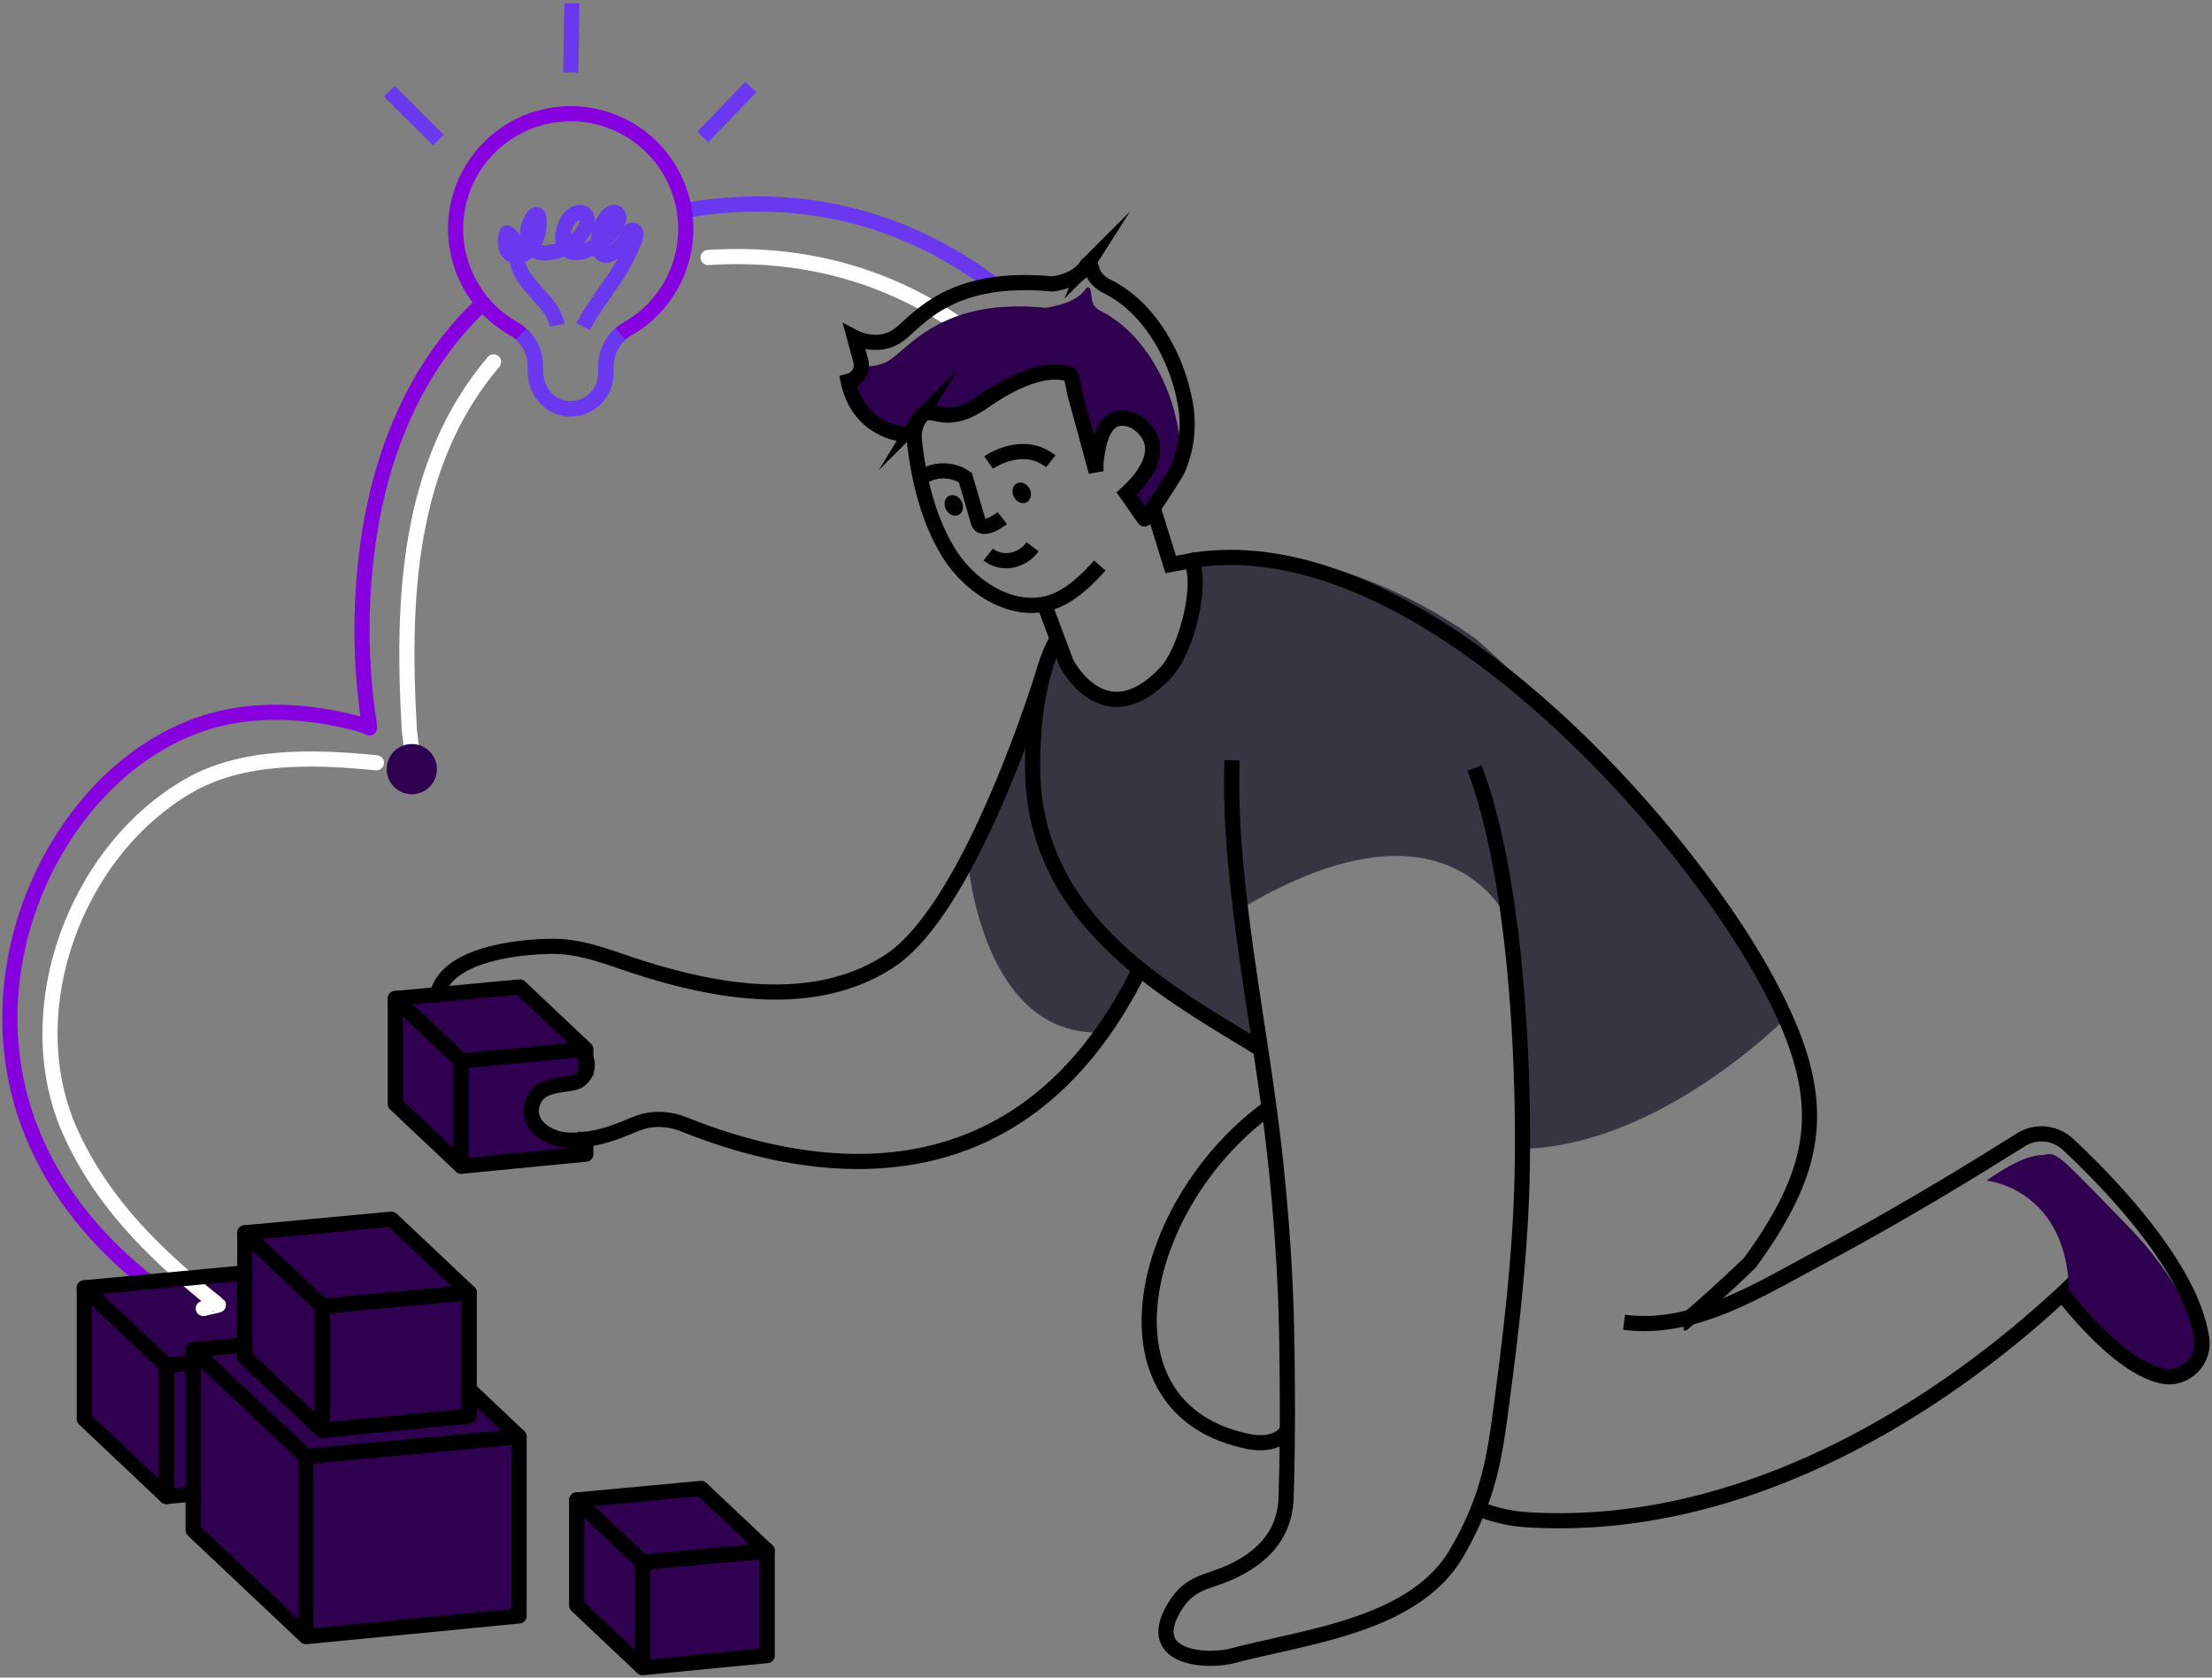 <svg width="670" height="508" fill="none" xmlns="http://www.w3.org/2000/svg"><rect width="100%" height="100%" fill="#808080" stroke="none"/><path d="M212.333 455.918l14.578 13.759a3.85 3.85 0 011.203 2.788v21.919a3.833 3.833 0 01-3.468 3.814l-28.691 2.789-15.817-14.932a3.812 3.812 0 01-1.21-2.789v-22.051a3.834 3.834 0 013.482-3.822l26.935-2.501a3.847 3.847 0 012.988 1.026z" fill="#2F004F"/><path d="M213.86 452.096l17.109 16.149a4.507 4.507 0 011.409 3.276v25.718a4.498 4.498 0 01-4.065 4.478l-33.671 3.276-18.569-17.529a4.495 4.495 0 01-1.409-3.276v-25.88a4.498 4.498 0 014.087-4.478l31.605-2.951a4.483 4.483 0 013.504 1.217zm-89.865-142.887v22.044a3.85 3.85 0 001.203 2.789l15.832 14.932 28.706-2.789a3.695 3.695 0 002.213-1.003c-4.744-.576-8.735-2.782-9.96-5.165-1.881-3.688-1.379-10.122 6.64-11.243a33.629 33.629 0 004.596-.944v-7.385a3.803 3.803 0 00-1.202-2.781l-14.571-13.774a3.937 3.937 0 00-1.369-.817 3.918 3.918 0 00-1.582-.201l-26.935 2.508a3.831 3.831 0 00-3.571 3.829z" fill="#2F004F"/><path d="M119.724 306.302v25.873a4.527 4.527 0 001.423 3.29l18.555 17.515 33.671-3.269a4.496 4.496 0 004.065-4.485v-.103a18.868 18.868 0 01-5.534.059c-4.743-.576-8.735-2.782-9.959-5.165-1.881-3.688-1.38-10.122 6.64-11.243a33.66 33.66 0 004.596-.944c3.6-1.099 3.821-2.302 3.821-2.302l.443.28v-6.27a4.434 4.434 0 00-1.402-3.269l-17.116-16.156a4.525 4.525 0 00-3.504-1.218l-31.605 2.951a4.524 4.524 0 00-4.094 4.456zm-1.063 69.695l17.227 16.231a4.546 4.546 0 011.424 3.298v25.902a4.534 4.534 0 01-4.095 4.515l-33.936 3.298-18.702-17.647a4.54 4.54 0 01-1.424-3.298v-26.043a4.532 4.532 0 014.117-4.515l31.826-2.951a4.533 4.533 0 013.563 1.21z" fill="#2F004F"/><path d="M120.469 371.482l20.221 19.086a5.325 5.325 0 011.668 3.866v30.395a5.325 5.325 0 01-4.81 5.297l-39.795 3.866-21.94-20.716a5.289 5.289 0 01-1.668-3.866v-30.587a5.317 5.317 0 014.848-5.26l37.352-3.475a5.346 5.346 0 014.124 1.394z" fill="#2F004F"/><path d="M71.962 391.815l17.927 16.924a4.714 4.714 0 011.476 3.43v26.95a4.722 4.722 0 01-4.265 4.7l-35.286 3.43-19.455-18.355a4.725 4.725 0 01-1.475-3.431v-27.141a4.727 4.727 0 014.286-4.7l33.118-3.091a4.689 4.689 0 013.674 1.284z" fill="#2F004F"/><path d="M73.828 387.115l21.04 19.86a5.539 5.539 0 011.735 4.028v31.635a5.527 5.527 0 01-4.995 5.504L50.22 452.17l-22.87-21.557a5.544 5.544 0 01-1.734-4.028v-31.834a5.54 5.54 0 015.024-5.511l38.873-3.615a5.555 5.555 0 014.316 1.49z" fill="#2F004F"/><path d="M123.737 411.372l25.135 23.726a6.598 6.598 0 012.073 4.81v37.788a6.642 6.642 0 01-5.968 6.581l-49.474 4.81-27.296-25.755a6.635 6.635 0 01-2.073-4.81v-38.024a6.64 6.64 0 016.005-6.58l46.434-4.324a6.644 6.644 0 015.164 1.778z" fill="#2F004F"/><path d="M126.371 404.784l29.51 27.843a7.752 7.752 0 011.799 2.571 7.75 7.75 0 01.635 3.073v44.346a7.75 7.75 0 01-7.008 7.724l-58.054 5.644-32.018-30.248a7.753 7.753 0 01-2.435-5.644v-44.597a7.75 7.75 0 017.038-7.724l54.468-5.068a7.75 7.75 0 016.065 2.08z" fill="#2F004F"/><path d="M301.055 86.203c-20.657-15.67-51.945-29.74-93.805-22.443" stroke="#6938EF" stroke-width="4.59" stroke-miterlimit="10"/><path d="M290.564 98.45c-18.385-12.771-43.424-22.576-76.077-20.473" stroke="#fff" stroke-width="4.59" stroke-linecap="round" stroke-linejoin="round"/><path d="M146.275 91.839c-20.185 18.643-30.793 44.921-34.674 71.702a189.575 189.575 0 00-.066 53.715c.193 1.046.323 2.103.391 3.165a26.381 26.381 0 00-4.043-1.439c-16.688-4.286-34.438-4.979-50.588 1.616-13.434 5.482-24.87 15.094-33.604 26.559a102.241 102.241 0 00-20.37 53.118c-2.95 36.887 14.69 66.633 41.145 87.615l.302.243" stroke="#8700E0" stroke-width="4.59" stroke-linejoin="round"/><path d="M149.499 109.589c-26.16 30.742-27.82 72.078-25.511 111.474.052.863.376 3.15.679 5.474m-10.654 4.449c-19.3-1.919-40.723-2.487-57.138 7.104-16.23 9.488-28.315 24.825-35.272 42.192-7.901 19.713-9.17 42.789-.34 62.428 9.909 21.985 26.316 37.721 44.885 52.454.052.037-2.213.539-4.574 1.07" stroke="#fff" stroke-width="4.59" stroke-linecap="round" stroke-linejoin="round"/><path d="M449.858 457.607a45.163 45.163 0 0012.845 2.604c62.288 3.829 120.739-30.247 161.906-68.396a133.68 133.68 0 005.43-5.334m-240.1 46.655c-3.601 5.504-12.048 3.305-12.048 3.305-47.112-9.664-33.368-72.041 6.485-100.99" stroke="#000" stroke-width="4.59" stroke-miterlimit="10"/><path d="M335.065 284.295c17.079 16.378 32.328 26.316 46.618 32.203l-5.902-41.262c64.369-38.496 81.499 4.426 81.499 4.426 2.464 4.028 3.608 51.82 3.932 68.131h2.214c40.576-2.169 77.249-39.285 77.249-39.285-20.502-51.48-93.694-115.089-93.694-115.089-50.801-35.625-89.577-23.644-89.577-23.644 11.944.863-4.331 33.936-4.331 33.936-23.984 20.827-32.837-10.277-32.837-10.277-23.209 55.553 14.829 90.861 14.829 90.861z" fill="#353642"/><path d="M293.094 260.267s4.213 54.121 40.827 52.328c0 0 13.73-14.851 13.383-26.146-.347-11.294-30.985-81.831-30.985-81.831s-19.86 49.533-23.225 55.649z" fill="#353642"/><path d="M626.675 389.668v.184l-3.129 2.951s1.299 1.203 3.129 2.951c2.382 2.214 5.665 5.268 8.115 7.599 4.242 4.028 25.932 25.711 31.723 5.991-1.144-6.898-5.526-21.085-22.324-38.319-23.889-24.552-20.561-21.505-26.559-21.1-2.767.177-6.352 1.8-9.421 3.505 7.761 3.231 19.528 12.195 18.466 36.238z" fill="#2F004F"/><path d="M601.724 357.509s23.482 2.214 24.951 32.159v.184a60.047 60.047 0 010 5.851c2.382 2.213 5.665 5.267 8.115 7.598 4.242 4.028 25.932 25.711 31.723 5.991-1.144-6.898-5.526-21.085-22.324-38.319-23.889-24.552-20.561-21.505-26.559-21.099-2.767.177-6.352 1.8-9.421 3.504a74.678 74.678 0 00-6.485 4.131z" fill="#2F004F"/><path d="M381.838 317.745c-26.559-16.651-69.171-37.972-69.068-85.837 0-11.369 1.173-20.657 3.689-29.451l.243-.841a41.257 41.257 0 013.534-8.182m189.712 207.167a418.564 418.564 0 0015.382-13.759l.059-.059a243.265 243.265 0 004.648-4.426 162.88 162.88 0 006.64-9.783.413.413 0 00.081-.162c14.327-23.165 15.19-41.624 1.844-68.78a5.55 5.55 0 00-.265-.576 207.491 207.491 0 00-4.906-9.222c-26.714-47.216-105.093-135.192-172.707-124.067" stroke="#000" stroke-width="4.59" stroke-miterlimit="10"/><path d="M624.587 391.793c14.017 17.396 23.851 23.571 30.498 24.935 6.647 1.365 12.771-4.529 11.804-11.346-3.084-21.542-28.152-47.312-40.487-58.836a11.736 11.736 0 00-14.268-1.401l-6.175 3.843c-18.245 11.377-37.286 22.472-56.431 32.697-17.551 9.385-36.835 21.447-57.61 18.717M373.162 230.233a240.375 240.375 0 00.657 25.674c2.338 30.904 8.654 61.388 12.128 92.167 2.214 19.697 3.571 39.484 3.837 59.307.221 16.644.265 29.34-.229 45.984-.317 10.712-6.374 17.551-15.596 22.132-7.769 3.851-13.184 3.069-18.023 10.838-9.952 16.009 9.59 17.145 17.543 15.035 22.31-5.902 55.132-9.14 67.873-31.325 10.159-17.705 11.45-29.281 14.017-49.067 2.804-21.439 5.165-42.967 5.666-64.597.775-34.829-1.925-90.854-14.408-123.795" stroke="#000" stroke-width="4.59" stroke-miterlimit="10"/><path d="M94.485 395.422l.118.118 2.767-.28-.103-.096-2.782.258zm43.889-3.77l-22.73 2.25 22.73-2.065v-.185z" fill="#2F004F"/><path d="M94.485 395.422l.118.118 2.767-.28.302.28 1.32-.118-.302-.28-.095-.103-1.328.125-2.782.258z" fill="#2F004F"/><path d="M94.485 395.422l.118.118 2.767-.28 1.32-.118-.096-.103-1.327.125-2.782.258zm58.039 39.47l-33.604 3.283 33.604-3.018v-.265zm-64.907 5.518l.177.177 4.094-.413.443.413 1.955-.177-.443-.413-.147-.148-1.963.178-4.116.383z" fill="#2F004F"/><path d="M87.617 440.41l.177.177 4.094-.413 1.956-.177-.148-.148-1.962.178-4.117.383z" fill="#2F004F"/><path d="M316.717 201.608s-21.704 72.403-47.09 89.268c-23.918 15.884-56.032 8.993-81.256.317-6.964-2.397-13.965-4.736-21.395-4.625-10.453.147-31.76 2.464-34.526 14.629m212.796-7.717c-37.456 75.848-103.868 60.717-138.055 47.01a20.43 20.43 0 00-9.782-1.402c-3.306.361-5.902 1.763-8.979 2.951-5.231 2.066-11.14 3.548-16.813 3.165-5.673-.384-12.586-4.707-10.196-11.398 1.904-5.334 7.835-4.951 12.38-5.976 4.544-1.026 5.636-7.651 1.387-9.798a.369.369 0 01-.141-.081" stroke="#000" stroke-width="4.59" stroke-miterlimit="10"/><path d="M174.664 454.221l19.978 18.879 37.736-3.512-20.001-18.872-37.713 3.505z" stroke="#000" stroke-width="4.59" stroke-linecap="square" stroke-linejoin="round"/><path d="M194.642 473.1V505l37.736-3.667v-31.745l-37.736 3.512zm-19.978-18.879v31.922L194.642 505v-31.9l-19.978-18.879zM58.49 408.731l34.188 32.306 64.553-6.012-15.109-14.268v8.048l-44.45 4.331-23.526-22.221v-3.652l-15.655 1.468z" stroke="#000" stroke-width="4.59" stroke-linecap="square" stroke-linejoin="round"/><path d="M92.678 441.03v54.571l64.553-6.271v-54.298l-64.553 5.998zm-34.18-32.291v54.608l34.18 32.254V441.03l-34.18-32.291zm15.647-35.42l23.527 22.221 44.45-4.124-23.549-22.228-44.427 4.131z" stroke="#000" stroke-width="4.59" stroke-linecap="square" stroke-linejoin="round"/><path d="M97.672 403.7v-8.16l44.45-4.124v34.306m-67.976-52.403v37.596l23.526 22.221V395.54l-23.526-22.221zm-.657 13.236l-1.01-.952-46.95 4.367 24.869 23.512 6.971-.656" stroke="#000" stroke-width="4.59" stroke-linecap="square" stroke-linejoin="round"/><path d="M57.782 412.781l-7.385.701v39.699l8.093-.782" stroke="#000" stroke-width="4.59" stroke-linecap="square" stroke-linejoin="round"/><path d="M25.535 389.97v39.735l24.87 23.476v-39.713l-24.87-23.498zm94.196-87.6l19.978 18.879 37.736-3.512-20-18.879-37.714 3.512zm57.721 42.649v4.471l-37.735 3.667v-31.901l35.33-3.29 2.405-.221v5.636" stroke="#000" stroke-width="4.59" stroke-linecap="square" stroke-linejoin="round"/><path d="M119.731 302.37v31.922l19.978 18.857v-31.9l-19.978-18.879z" stroke="#000" stroke-width="4.59" stroke-linecap="square" stroke-linejoin="round"/><path d="M312.77 165.584c-3.431 4.596-9.451 5.511-13.442 2.346" stroke="#000" stroke-width="4.59" stroke-miterlimit="10"/><path d="M258.228 119.777a18.882 18.882 0 0018.665 11.804 10.004 10.004 0 011.395-4.581c3.548-5.784 6.883 3.549 19.735-5.474 17.801-12.542 25.954-8.115 25.954-8.115.737.383 1.32 4.825 1.519 5.599 1.218 4.5 2.428 8.979 3.689 13.471.738 2.745 1.476 5.467 2.213 8.189.19-.504.409-.997.657-1.475.811-6.485 2.811-14.29 10.07-12.166a9.787 9.787 0 013.918 2.332c5.378 5.208 2.84 11.413-1.203 16.334a24.608 24.608 0 01-3.379 4.101c1.011 1.476 5.128 7.378 5.128 7.378.427.59 9.539-13.545 10.158-15.035.717-3.514.839-7.122.362-10.676-2.044-14.607-10.557-30.668-23.608-37.226-3.246-1.623-2.612-3.763-3.231-6.552a.737.737 0 00-1.417-.191c-3.098 4.736-12.306 5.725-12.306 5.725-31.612-3.18-41.432 12.637-47.555 16.119a12.451 12.451 0 01-8.115 1.38 4.918 4.918 0 01-2.744 4.308l.383 1.476a4.964 4.964 0 01-.288 3.275z" fill="#2F004F"/><path d="M276.916 131.581a18.878 18.878 0 01-18.651-11.767v0a24.914 24.914 0 01-1.342-4.338l.236-.066a4.06 4.06 0 00.974-.376 4.92 4.92 0 002.744-4.309 4.736 4.736 0 00-.162-1.475l-1.911-7.068s6.396 3.394 12.394-.074c5.998-3.467 14.556-19.24 47.555-16.12 0 0 7.252-.67 10.329-5.496a.736.736 0 011.409.2c.62 2.788 1.977 4.618 5.216 6.24 13.08 6.567 21.601 22.628 23.608 37.228a34.609 34.609 0 01-2.553 17.927c-.62 1.475-9.731 15.625-10.159 15.035 0 0-4.116-5.902-5.127-7.377l-.243-.325.317-.288a35.609 35.609 0 003.305-3.489c4.043-4.921 6.581-11.125 1.202-16.334a9.763 9.763 0 00-3.917-2.331c-7.259-2.125-9.259 5.681-10.07 12.165a17.322 17.322 0 00-.067 3.733l-.59-2.213c-.738-2.722-1.475-5.444-2.213-8.189-1.232-4.493-2.442-8.971-3.689-13.471-.199-.775-.811-5.216-1.52-5.6 0 0-8.152-4.382-25.954 8.116-12.851 9.022-16.186-.31-19.734 5.474a10 10 0 00-1.395 4.581c-.018.519-.003 1.039.045 1.557a.594.594 0 000 .206c.103 1.129.25 2.258.398 3.357 1.475 10.609 4.353 21.491 10.011 30.69 6.861 11.148 22.029 20.871 35.087 13.191 4.065-2.397 7.548-5.806 10.661-9.332" stroke="#000" stroke-width="4.59" stroke-miterlimit="10"/><path d="M286.514 154.264c-.815-1.587-.412-3.42.9-4.094 1.312-.673 3.037.068 3.851 1.655.815 1.588.412 3.421-.9 4.095-1.312.673-3.037-.068-3.851-1.656zm20.582-3.813c-.815-1.588-.411-3.421.901-4.095 1.312-.673 3.036.068 3.851 1.656.815 1.587.412 3.42-.9 4.094-1.312.673-3.037-.068-3.852-1.655z" fill="#000"/><path d="M303.593 156.894s-6.293 4.957-7.326.966c-.325-1.232-3.873-13.213-3.873-13.213s-6.463-5.046-14.328.605m21.373-5.194s10.269-7.245 18.827-.354m31.001 14.062l5.326 17.174 6.087-1.143c3.828 6.389-1.107 27.038-7.636 33.936-18.628 19.742-30.086-3.047-30.086-3.047l-2.722-7.274-3.947-10.52" stroke="#000" stroke-width="4.59" stroke-miterlimit="10"/><path d="M187.921 101.142a13.34 13.34 0 00-4.426 9.886v2.11a10.699 10.699 0 01-11.768 10.601c-5.511-.561-9.539-5.57-9.539-11.14v-1.579a13.279 13.279 0 00-4.33-9.841" stroke="#6938EF" stroke-width="4.59" stroke-linejoin="round"/><path d="M187.921 101.142a13.34 13.34 0 00-4.426 9.886v2.11a10.699 10.699 0 01-11.768 10.601c-5.511-.561-9.539-5.57-9.539-11.14v-1.579a13.279 13.279 0 00-4.33-9.841" stroke="#6938EF" stroke-width="4.59" stroke-linejoin="round"/><path d="M187.921 101.142a14.132 14.132 0 012.287-1.623 34.847 34.847 0 0016.943-36.432 34.852 34.852 0 00-64.794-10.656 34.848 34.848 0 004.383 39.94c.074.07.141.15.199.235a35.747 35.747 0 008.698 6.972c.8.444 1.544.984 2.213 1.608" stroke="#8700E0" stroke-width="4.59" stroke-linejoin="round"/><path d="M176.574 98.87c2.251-4.088 6.043-9.502 8.713-13.361a59.218 59.218 0 007.061-13.228 3.042 3.042 0 00.265-1.623 1.079 1.079 0 00-1.166-.93c-.494.097-.737.613-.995 1.063a16.097 16.097 0 01-4.427 5.415c-1.04.804-2.516 1.475-3.6.738a3.098 3.098 0 01-1.055-2.31 12.894 12.894 0 012.287-8.779c.738-1.003 2.021-1.977 3.062-1.32 1.04.657.737 2.28.118 3.371a16.98 16.98 0 01-10.535 8.285 5.49 5.49 0 01-3.372.037 4.12 4.12 0 01-2.353-3.047 8.103 8.103 0 01.332-3.961c.605-1.985 1.778-4.014 3.747-4.678a2.648 2.648 0 011.918 0 2.476 2.476 0 011.306 2.28 5.475 5.475 0 01-.826 2.619 14.212 14.212 0 01-11.133 7.097 6.091 6.091 0 01-4.352-1.04 5.42 5.42 0 01-1.734-3.822 9.079 9.079 0 011.719-6.057c.258-.346.649-.737 1.07-.597.42.14.538.612.59 1.033a12.547 12.547 0 01-2.686 9.31c-1.15 1.41-2.899 2.634-4.669 2.213a3.864 3.864 0 01-2.664-2.95 7.454 7.454 0 01.399-4.103 5.17 5.17 0 012.397 3.586c.325 1.475.303 2.95.554 4.426 1.387 8.278 10.505 11.974 12.276 19.92m4.065-76.49L173.232 1m39.647 40.473l14.512-15.131m-94.639 16.075l-14.836-14.821" stroke="#6938EF" stroke-width="4.59" stroke-linejoin="round"/><path d="M124.829 240.503a7.6 7.6 0 110-15.199 7.6 7.6 0 010 15.199z" fill="#2F004F"/></svg>